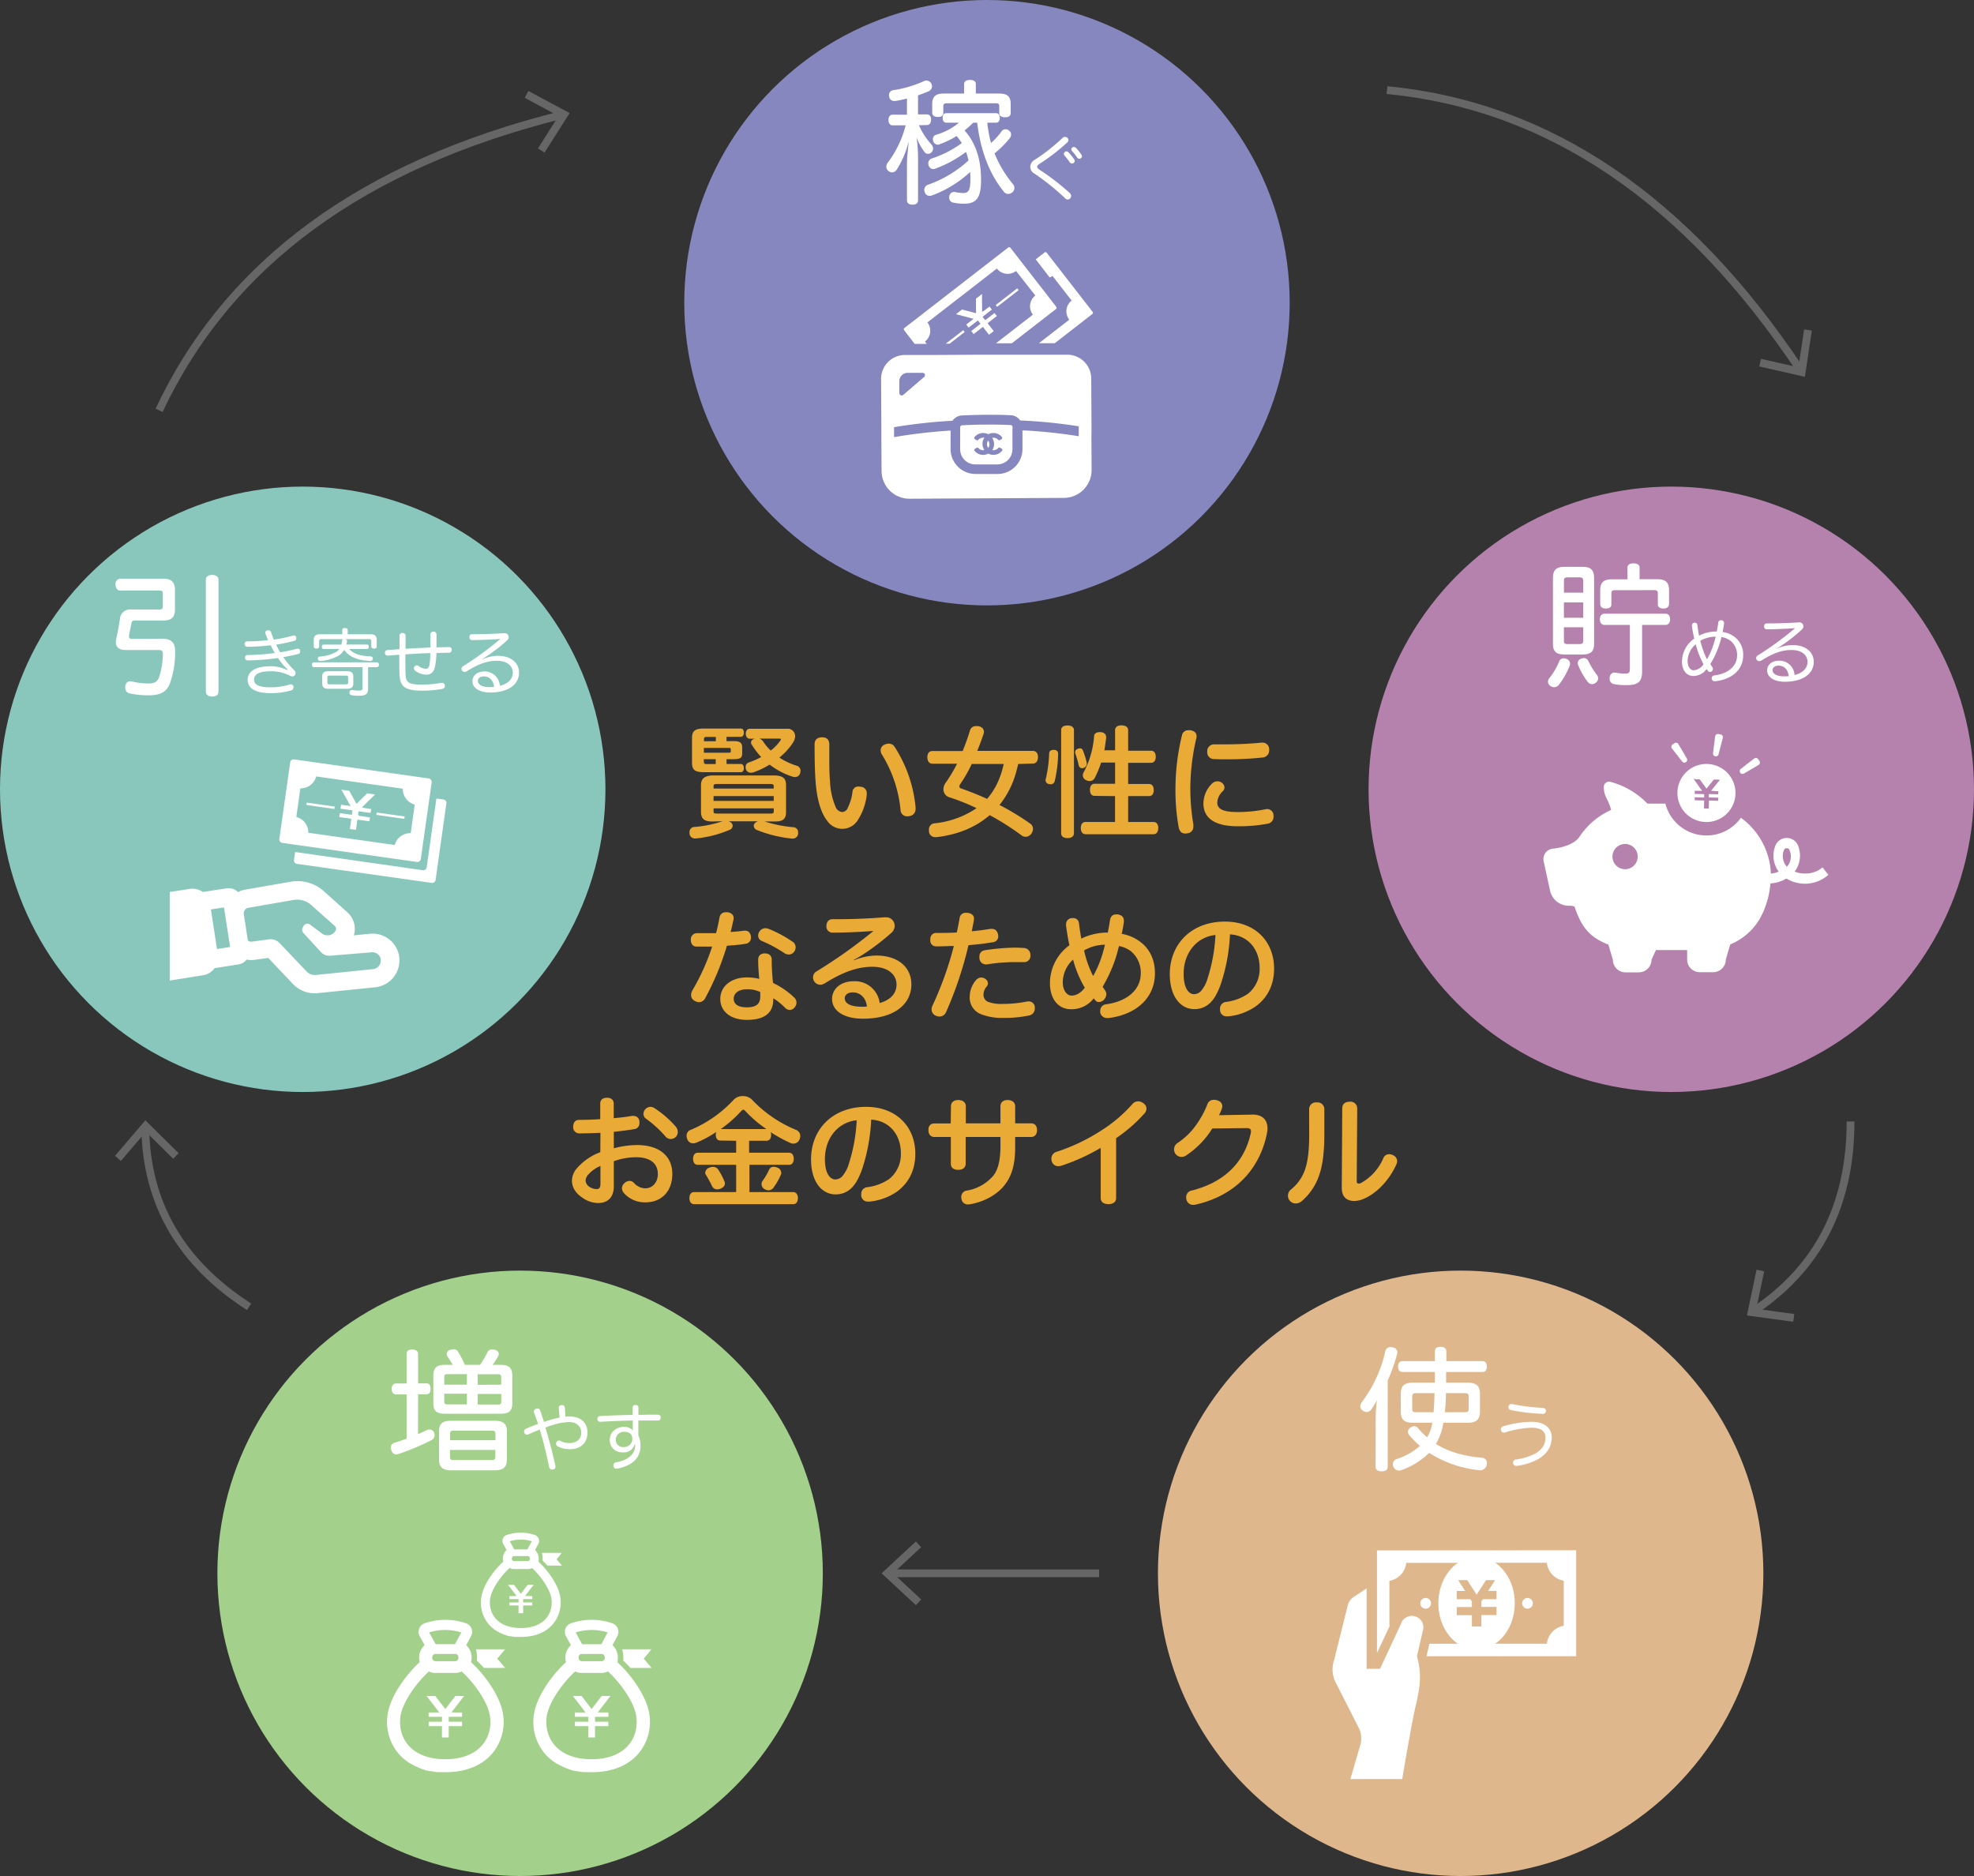 <svg id="レイヤー_1" data-name="レイヤー 1" xmlns="http://www.w3.org/2000/svg" viewBox="0 0 652.09 619.75"><rect x="0" y="0" width="652.09" height="619.75" fill="#333333" stroke="none"/><defs><style>.cls-1{fill:#b582ae;}.cls-2{fill:#fff;}.cls-3{fill:#89c7bc;}.cls-4{fill:#eaaa36;}.cls-5{fill:#dfb78d;}.cls-6{fill:#a3d08b;}.cls-7{fill:#8687be;}.cls-10,.cls-8{fill:none;stroke:#666;stroke-miterlimit:10;}.cls-8{stroke-width:2.57px;}.cls-9{fill:#666;}.cls-10{stroke-width:2.57px;}</style></defs><title>money_cicle_chart</title><circle class="cls-1" cx="552.09" cy="260.75" r="100"/><path class="cls-2" d="M518.66,219.2a2.42,2.42,0,0,1-.13.75,26.16,26.16,0,0,1-3.61,6.33,2,2,0,0,1-1.54.75,2.1,2.1,0,0,1-1.28-.48,1.7,1.7,0,0,1-.74-1.37,1.92,1.92,0,0,1,.44-1.14,22.72,22.72,0,0,0,3.3-5.63,1.5,1.5,0,0,1,1.45-.93,2,2,0,0,1,.84.18A1.65,1.65,0,0,1,518.66,219.2ZM513,191c0-2.82,1.18-3.74,3.82-3.74h5.9c2.68,0,3.87.92,3.87,3.74v21.69c0,2.64-1.19,3.52-3.87,3.52h-5.9c-2.64,0-3.82-.88-3.82-3.52Zm10,.79c0-.84-.49-1.06-1.23-1.06h-4c-.75,0-1.14.22-1.14,1.06v4H523Zm-6.38,12.28H523V199h-6.38Zm0,3.16v4.54c0,.83.39,1,1.14,1h4c.74,0,1.23-.18,1.23-1v-4.54Zm6.55,10.17a1.68,1.68,0,0,1,1.54,1,25.09,25.09,0,0,0,2.82,4.57,1.86,1.86,0,0,1,.4,1.1,1.82,1.82,0,0,1-.84,1.5,1.89,1.89,0,0,1-1.19.44,1.87,1.87,0,0,1-1.45-.79,25.09,25.09,0,0,1-3.08-5.37,2,2,0,0,1-.18-.79,1.57,1.57,0,0,1,1.1-1.45A2.13,2.13,0,0,1,523.19,217.44Zm19.28,4.4c0,3.39-1.32,4.53-5,4.53a20.39,20.39,0,0,1-4.35-.35,1.69,1.69,0,0,1-1.37-1.76,1.91,1.91,0,0,1,0-.53c.22-1,.83-1.49,1.54-1.49a.78.78,0,0,1,.3,0,16.21,16.21,0,0,0,3.3.31c1.19,0,1.54-.22,1.54-1.63V206.44H530c-.93,0-1.5-.75-1.5-1.85s.57-1.85,1.5-1.85h20.19c.93,0,1.5.71,1.5,1.85s-.57,1.85-1.5,1.85h-7.74Zm-4.84-34.33c0-.88.79-1.36,2-1.36s2,.48,2,1.36v3.88h6c2.59,0,3.74,1.1,3.74,3.65v4.4c0,1.19-.8,1.63-1.85,1.63s-1.85-.44-1.85-1.28v-3.74c0-.83-.4-1.05-1.19-1.05H533.45c-.75,0-1.15.22-1.15,1.05v3.74c0,.84-.74,1.28-1.85,1.28s-1.84-.44-1.84-1.63V195c0-2.56,1.14-3.61,3.74-3.61h5.28Z"/><path class="cls-2" d="M559.41,223.32c-2.16,0-3.79-1.72-3.79-4.82a9.42,9.42,0,0,1,4.06-7.54c-.31-1.34-.58-2.73-.77-4.15v-.17a.84.84,0,0,1,.74-.91,1.1,1.1,0,0,1,.24,0,.77.77,0,0,1,.82.79c.14,1.15.33,2.33.55,3.48a12.14,12.14,0,0,1,5.86-1.37c.19-1,.36-2,.48-2.88.07-.58.38-.84.86-.84a.82.82,0,0,1,.22,0,.86.86,0,0,1,.84.89.56.56,0,0,1,0,.22c-.12.86-.28,1.8-.48,2.76a8.17,8.17,0,0,1,3.44,1.27,7.23,7.23,0,0,1,3.36,6.41c0,4.73-3.56,7.9-9.15,8.59a.72.72,0,0,1-.24,0,.92.92,0,0,1-1-.8.51.51,0,0,1,0-.21.89.89,0,0,1,.87-.91c4.53-.58,7.51-3,7.51-6.68a5.9,5.9,0,0,0-2.42-4.94,6.66,6.66,0,0,0-2.74-1.06c-.29,1.18-.6,2.31-1,3.32a27.63,27.63,0,0,1-2.69,5.59c.19.33.43.65.65,1a1.14,1.14,0,0,1,.22.67.89.89,0,0,1-.34.7,1.06,1.06,0,0,1-.65.24.81.81,0,0,1-.6-.26c-.19-.24-.33-.46-.5-.7A5.44,5.44,0,0,1,559.41,223.32Zm.75-10.46a7.25,7.25,0,0,0-2.67,5.5c0,1.87.87,3.07,2,3.07a4.21,4.21,0,0,0,3.24-2A29.78,29.78,0,0,1,560.16,212.86Zm5.78.36c.31-.91.58-1.87.82-2.9a10.6,10.6,0,0,0-5.07,1.34,29.64,29.64,0,0,0,2.19,6.17A25.82,25.82,0,0,0,565.94,213.22Z"/><path class="cls-2" d="M586.82,214.35a12.94,12.94,0,0,1,5.33-1.25c4.32,0,7,2.28,7,5.54,0,4-3.67,6.58-9.53,6.58-3.55,0-5.86-1.49-5.86-3.72,0-1.87,1.56-3.24,3.92-3.24a5,5,0,0,1,5.13,4.73c2.45-.58,4.28-2.09,4.28-4.32s-1.88-3.94-5.28-3.94c-3.2,0-6.1,1.06-10,3.51a1.28,1.28,0,0,1-.65.16,1,1,0,0,1-.86-.45.88.88,0,0,1-.17-.53,1,1,0,0,1,.55-.91,104.87,104.87,0,0,0,12.32-9c-2.62.21-6.29.36-9.36.38a.87.87,0,0,1-.89-.94c0-.55.29-1,.84-1,3.24,0,7.34-.12,10.54-.34h.21a1.3,1.3,0,0,1,1.2.6,1.41,1.41,0,0,1,.19.7,1.37,1.37,0,0,1-.45,1,50.61,50.61,0,0,1-6.27,5c-.67.46-1.48,1-2.16,1.39Zm.72,5.54c-1.25,0-2,.65-2,1.54,0,1.1,1.44,2,3.58,2,.58,0,1.17,0,1.75-.05C590.71,221.07,589.2,219.89,587.54,219.89Z"/><path class="cls-2" d="M566.63,249.85a.94.94,0,0,0,1.08-.68l1.4-5.39a.94.94,0,0,0-.73-1.15l-.7-.14a.94.94,0,0,0-1.1.8l-.7,5.53A.94.94,0,0,0,566.63,249.85Z"/><path class="cls-2" d="M555.73,251.63a.93.93,0,0,0,1.54-1l-2.82-4.8a.92.92,0,0,0-1.32-.3l-.6.4a.93.93,0,0,0-.21,1.34Z"/><path class="cls-2" d="M576.1,255.54l4.8-2.82a.94.94,0,0,0,.3-1.33l-.41-.59a.92.92,0,0,0-1.34-.21l-4.4,3.41a1,1,0,0,0-.2,1.26A.94.94,0,0,0,576.1,255.54Z"/><path class="cls-2" d="M602.15,286.69l-.12-.16v0a8.34,8.34,0,0,1-2,1.31s0,0-.05,0a8.77,8.77,0,0,1-1.12.4h0a8.8,8.8,0,0,1-2.88.32h-.1A8.51,8.51,0,0,1,593,288l-.15-.06h0a8.77,8.77,0,0,0,1.29-8.1,4.05,4.05,0,0,0-7.83,0,8.81,8.81,0,0,0,1,7.72c.09.13.16.26.25.39h0a8.79,8.79,0,0,1-2.43.63l-.14,0a24,24,0,0,0-9.71-18.29l-.18-.15h0l0,0A13.87,13.87,0,0,1,563.72,276h-.39a14,14,0,0,1-13.19-10.52H544.2a26.27,26.27,0,0,0-12.13-7.17,1.71,1.71,0,0,0-1.6.28,1.77,1.77,0,0,0-.68,1.47c.12,3.36,1.4,3.66,2.43,7.5a24.57,24.57,0,0,0-10.47,8.89c-1.5,2.31-5.59,3.63-8.75,3.9a3.39,3.39,0,0,0-2.47,1.38,3.48,3.48,0,0,0-.6,2.8l2.11,9.68a6.31,6.31,0,0,0,6.19,5,5.27,5.27,0,0,1,1.89.27c2.1,6.14,4.47,10,11.2,12.57l1.47,5a4.18,4.18,0,0,0,4.16,4.17h4.43a4.2,4.2,0,0,0,4.18-4.17l1.47-3.19h10.3V317a4.18,4.18,0,0,0,4.18,4.17h4.41A4.18,4.18,0,0,0,570.1,317l1.47-5a20.31,20.31,0,0,0,10-8.9.21.21,0,0,1,0-.07c.24-.43.46-.85.68-1.3a.6.6,0,0,1,.06-.11c.2-.44.41-.9.6-1.37a.32.32,0,0,1,0-.09,29.32,29.32,0,0,0,1.94-8.32,11.31,11.31,0,0,0,4.06-1c.41-.18.81-.38,1.19-.59h0a.07.07,0,0,0,.06,0A11.74,11.74,0,0,0,604,289Zm-65.34.46A4.17,4.17,0,1,1,541,283,4.18,4.18,0,0,1,536.81,287.15Zm54.3-2a7,7,0,0,1-.49.76l-.33.34h0v0l-.06.05a5.33,5.33,0,0,1-1-5.26c.25-.71.63-.82,1-.82s.8.11,1,.82A5.36,5.36,0,0,1,591.11,285.13Z"/><path class="cls-2" d="M554.12,261.71a9.59,9.59,0,1,0,9.84-9.33A9.58,9.58,0,0,0,554.12,261.71Zm6.09-4.27,1.26,0,1.47,2,.18.25.49.68.11.16h0l0,0,.13-.15.54-.68.19-.23,1.58-1.94.83,0,1.2.07-.69.82-1.11,1.38-.74.92-.44.51h0l0,0,1.87.14h.56v.37l-.07.66h0l-3.08-.08,0,1.11h0v0l3.13.08v.38l-.07.66h0l-3-.09h0l-.07,2.67-1.59-.05.07-2.62h0v0l-3.13-.08,0-1,3.13.09,0-1.12h0v0l-3.13-.09,0-1,1.53,0,.91,0h0l-.42-.6-.73-1-.69-1-1-1.39Z"/><circle class="cls-3" cx="100" cy="260.75" r="100"/><path class="cls-2" d="M53.67,211c3,0,4.22,1.45,4.18,4.18a30.46,30.46,0,0,1-1.68,10.47c-1.05,2.82-3,4.05-7.08,4.05a28.38,28.38,0,0,1-6.16-.61,1.8,1.8,0,0,1-1.54-1.9,2.28,2.28,0,0,1,0-.52c.18-1.06.79-1.63,1.63-1.63a2.19,2.19,0,0,1,.57.09,23.36,23.36,0,0,0,5.37.66c2.07,0,3-.53,3.61-2.12A25.31,25.31,0,0,0,53.8,216c0-.88-.27-1.27-1.54-1.27H41.39c-2,0-3.13-.93-3.13-2.6a4.66,4.66,0,0,1,.13-1c.49-2.29.93-4.62,1.24-6.78a3.32,3.32,0,0,1,3.65-3h9.33c.79,0,1.19-.22,1.19-1.06v-4.22c0-.79-.4-1-1.19-1h-13c-.84,0-1.46-.88-1.46-2a1.72,1.72,0,0,1,1.46-1.9H54c2.51,0,3.79,1.15,3.79,3.57v6.64c0,2.6-1.28,3.61-3.79,3.61H44.56a1,1,0,0,0-1.15.93c-.26,1.32-.53,2.77-.79,4a1.29,1.29,0,0,0,0,.39c0,.53.35.75,1.05.75ZM68,191.52c0-1,.79-1.59,2.07-1.59s2.11.62,2.11,1.59v37c0,1-.79,1.59-2.11,1.59S68,229.45,68,228.48Z"/><path class="cls-2" d="M95,221.15a19.54,19.54,0,0,1-3.17-3.77,77.49,77.49,0,0,1-9.89.79c-.65,0-1-.36-1-.84v-.07a.77.77,0,0,1,.84-.86,72.83,72.83,0,0,0,9-.68,25.67,25.67,0,0,1-1.37-2.56,62.6,62.6,0,0,1-7.61.5.89.89,0,0,1-1-.89.83.83,0,0,1,.87-.89,62.6,62.6,0,0,0,6.89-.4c-.29-.65-.56-1.37-.84-2.07a.76.76,0,0,1-.1-.41.82.82,0,0,1,.67-.77,3,3,0,0,1,.39,0,.89.89,0,0,1,.88.74c.27.79.58,1.59.87,2.33A47.65,47.65,0,0,0,96.68,210a1.19,1.19,0,0,1,.39-.07.77.77,0,0,1,.79.64,2.33,2.33,0,0,1,0,.34.78.78,0,0,1-.63.79,57.31,57.31,0,0,1-6,1.27,20.34,20.34,0,0,0,1.35,2.52c1.87-.31,3.72-.69,5.35-1.12a1.81,1.81,0,0,1,.38-.05.75.75,0,0,1,.84.62,1.32,1.32,0,0,1,0,.31c0,.44-.26.68-.77.84-1.36.34-3,.68-4.8,1a29,29,0,0,0,3.58,4.29,1.29,1.29,0,0,1,.48,1,1.08,1.08,0,0,1-1,1.08,2.62,2.62,0,0,1-1.15-.38,13.52,13.52,0,0,0-6.1-1.32c-4.17,0-5.47,1.22-5.47,2.78,0,1.71,1.7,2.52,5.55,2.52a21.62,21.62,0,0,0,6.16-.91,1.35,1.35,0,0,1,.44-.07.85.85,0,0,1,.86.7,2.23,2.23,0,0,1,0,.36.93.93,0,0,1-.72.93,23.8,23.8,0,0,1-6.91.91c-4.93,0-7.49-1.6-7.49-4.36,0-2.6,2.28-4.52,7.49-4.52a12.29,12.29,0,0,1,5.49,1.23Z"/><path class="cls-2" d="M103.74,220.4c-.43,0-.67-.28-.67-.81s.24-.79.67-.79h20.74c.43,0,.69.31.69.79s-.26.81-.69.81H121.6v7.11c0,1.73-.8,2.33-2.86,2.33a12.36,12.36,0,0,1-2.66-.2.76.76,0,0,1-.63-.79.66.66,0,0,1,0-.24.74.74,0,0,1,.74-.67.62.62,0,0,1,.19,0,10,10,0,0,0,2,.2c1.16,0,1.37-.17,1.37-.89V220.4Zm11.57-6c1.61,1.71,3.93,2.31,7.2,2.45a.68.68,0,0,1,.65.7v.14a.79.79,0,0,1-.84.67h-.08c-3.91-.19-6.76-1.22-8.57-3.67a5.58,5.58,0,0,1-1.72,1.85,14.35,14.35,0,0,1-6,1.82h-.14a.82.82,0,0,1-.82-.6,1,1,0,0,1,0-.24.59.59,0,0,1,.6-.62,12.46,12.46,0,0,0,5.59-1.61,3.85,3.85,0,0,0,.91-.89h-5.18c-.39,0-.6-.28-.6-.74s.21-.72.6-.72h5.85a5.8,5.8,0,0,0,.2-1.18.65.65,0,0,1,.71-.62h-7.48c-.51,0-.75.14-.75.65v1.75c0,.48-.36.72-.89.72s-.91-.24-.91-.72v-2.09c0-1.37.67-1.92,2-1.92h7.42v-1.39c0-.43.36-.67.89-.67s.91.24.91.67v1.39h7.58c1.4,0,2,.55,2,1.92v2.09c0,.48-.33.72-.88.72s-.92-.24-.92-.72v-1.75c0-.51-.24-.65-.74-.65h-8.14c.51,0,.87.19.87.62a.34.34,0,0,1,0,.17,5.15,5.15,0,0,1-.24,1h6.84c.39,0,.6.26.6.72s-.21.74-.6.74Zm-.6,7.35c1.39,0,2,.5,2,1.73v2.3c0,1.22-.62,1.75-2,1.75h-6.27c-1.41,0-2-.53-2-1.75v-2.3c0-1.23.63-1.73,2-1.73Zm-.44,4.32c.48,0,.73-.15.73-.58v-1.75c0-.43-.25-.55-.73-.55h-5.4c-.48,0-.72.12-.72.55v1.75c0,.43.24.58.72.58Z"/><path class="cls-2" d="M143.72,220.07c-.33,1.8-1.22,2.81-2.92,2.81a6.1,6.1,0,0,1-3.72-1.37,1,1,0,0,1-.34-.75,1,1,0,0,1,.19-.57,1,1,0,0,1,.77-.39,1,1,0,0,1,.62.24,4,4,0,0,0,2.28.89c.72,0,1.08-.36,1.28-1.34a26.85,26.85,0,0,0,.26-3.84c-1.27.05-2.47.07-3.6.14-1.54.1-3.07.17-4.63.29v2.64c0,4.32.12,5.33.48,5.93.6,1.1,1.94,1.41,5,1.41a34,34,0,0,0,6.31-.57,1.38,1.38,0,0,1,.34,0,.86.86,0,0,1,.91.8.75.75,0,0,1,0,.21,1,1,0,0,1-.88,1,37,37,0,0,1-6.63.56c-3.79,0-5.81-.63-6.67-2.14-.65-1-.87-2.18-.87-6.31v-.65c0-.89,0-1.8,0-2.76-1.23.07-2.52.19-3.79.29H128a.85.85,0,0,1-.84-.87v-.07a.83.83,0,0,1,.82-.89c1.29-.09,2.61-.19,4-.31,0-1.49,0-3.14,0-4.46a.88.88,0,0,1,1-.89c.62,0,1,.34,1,.89,0,1.41,0,2.88,0,4.34,1.47-.09,3-.19,4.54-.26,1,0,2.3-.12,3.67-.17,0-.5,0-1,0-1.51,0-1,0-1.95,0-2.86a.86.86,0,0,1,1-.86.9.9,0,0,1,1,.84v2.11c0,.72,0,1.44,0,2.23,1.3,0,2.74-.07,4.08-.09.68,0,.94.33.94.88s-.26,1-.91,1c-1.35,0-2.74.05-4.13.08A24.77,24.77,0,0,1,143.72,220.07Z"/><path class="cls-2" d="M159.13,217.91a12.91,12.91,0,0,1,5.33-1.25c4.32,0,7,2.28,7,5.54,0,4-3.67,6.58-9.53,6.58-3.55,0-5.86-1.49-5.86-3.72,0-1.87,1.56-3.24,3.92-3.24a5,5,0,0,1,5.13,4.73c2.45-.58,4.28-2.09,4.28-4.32s-1.88-3.94-5.28-3.94c-3.2,0-6.1,1.06-10,3.51a1.28,1.28,0,0,1-.65.16,1,1,0,0,1-.86-.45.88.88,0,0,1-.17-.53,1,1,0,0,1,.55-.91,105.71,105.71,0,0,0,12.32-9c-2.62.21-6.29.36-9.36.38a.87.87,0,0,1-.89-.93c0-.56.29-1,.84-1,3.24,0,7.34-.12,10.54-.34h.21a1.29,1.29,0,0,1,1.2.61,1.35,1.35,0,0,1,.19.69,1.4,1.4,0,0,1-.45,1,51.43,51.43,0,0,1-6.27,4.94c-.67.46-1.49,1-2.16,1.39Zm.72,5.54c-1.25,0-2,.65-2,1.54,0,1.1,1.44,2,3.58,2,.58,0,1.18,0,1.75-.05C163,224.63,161.51,223.45,159.85,223.45Z"/><path class="cls-2" d="M131.74,315.32a8.88,8.88,0,0,0-7.14-6.76h0a8.69,8.69,0,0,0-1.45-.12H123c-.15,0-.31,0-.46,0h-.07l-4,.41-1.59.15a7.09,7.09,0,0,0,.24-3.27,7.35,7.35,0,0,0-2.34-4.32l-7.81-7a13,13,0,0,0-11-3.12L81,293.9a7.76,7.76,0,0,0-2.39.81,4,4,0,0,0-2.19-1.19h0a3.77,3.77,0,0,0-.83-.08h0a3.88,3.88,0,0,0-.59,0L67,294.67a5.8,5.8,0,0,0-2.55-1h0a6.09,6.09,0,0,0-1.86,0l-6.52,1v29.26h0v0L67,322.19a5.88,5.88,0,0,0,3.9-2.36l7.92-1.24A4.07,4.07,0,0,0,81.46,317a7.74,7.74,0,0,0,2.59.09l4.57-.63,8.19,8.64a9.88,9.88,0,0,0,8,3h0l19-1.93a9,9,0,0,0,6.24-3.37,9.11,9.11,0,0,0,1.8-6.89C131.83,315.75,131.79,315.53,131.74,315.32Zm-8.46,4.83-19,1.94a3.77,3.77,0,0,1-3-1.16l-8.89-9.35a4.13,4.13,0,0,0-3.57-1.26l-5.56.75a1.85,1.85,0,0,1-1.38-.36l-1.38-8.93A1.9,1.9,0,0,1,82,299.9l15-2.6a6.92,6.92,0,0,1,5.82,1.68l7.8,6.95a1.19,1.19,0,0,1,.38.71,1.17,1.17,0,0,1-.1.68,2.93,2.93,0,0,1-3.12,1.63l-.17,0a2.9,2.9,0,0,1-.55-.17l-.08,0a4,4,0,0,1-.52-.31l-4-3a1.49,1.49,0,0,0-2.28.6l-.23.52a1.32,1.32,0,0,0-.1.83,1.45,1.45,0,0,0,.36.77l5.81,6.34a3.73,3.73,0,0,0,3,1.2l13.81-1.14a2.82,2.82,0,0,1,2.93,2.17,1.3,1.3,0,0,0,0,.21A2.84,2.84,0,0,1,123.28,320.15ZM76,312.85l-4.32.66-2-13.07,4.31-.67.41,2.59L76,312.77Z"/><path class="cls-2" d="M146.4,264.11l-2.24-.31h0l-3.2,22.68a1.14,1.14,0,0,1-1.28,1l-42.09-6-.1,0h0l-.37,2.63a1.13,1.13,0,0,0,1,1.27l44.48,6.29a1.15,1.15,0,0,0,1.29-.95l3.56-25.3A1.11,1.11,0,0,0,146.4,264.11Z"/><polygon class="cls-2" points="119.03 264.32 118.75 264.59 118.61 264.74 117.98 265.36 117.8 265.53 117.78 265.55 117.21 264.54 117.11 264.36 116.92 264.02 115.35 261.24 113.74 261.01 113.11 260.92 112.78 260.85 112.79 260.87 112.77 260.87 112.75 260.87 114.57 264.08 114.61 264.16 114.62 264.16 115.77 266.19 115.79 266.26 115.8 266.27 115.8 266.29 112.71 265.85 112.69 265.85 112.69 265.85 112.67 265.85 112.49 267.13 112.49 267.13 112.49 267.13 112.48 267.16 116.45 267.72 116.24 269.17 112.33 268.63 112.3 268.62 112.3 268.62 112.27 268.62 112.09 269.89 112.09 269.9 112.09 269.9 112.08 269.93 116.05 270.49 115.58 273.86 117.59 274.14 117.59 274.11 117.78 272.8 118.06 270.77 119.31 270.94 121.9 271.31 122.03 271.33 122.22 270.05 122.22 270.03 121.09 269.87 118.49 269.49 118.29 269.14 118.46 268 120.16 268.25 122.43 268.56 122.62 267.28 122.62 267.26 120.65 266.98 120.39 266.94 119.55 266.72 121.2 265.11 121.28 265.03 122.9 263.44 123.69 262.67 123.9 262.48 123.89 262.48 123.9 262.46 123.9 262.45 121.3 262.08 119.03 264.32"/><path class="cls-2" d="M93.27,278.45l1.11.16,3.39.48,8.59,1.22,29.55,4.18,1.84.26a1.14,1.14,0,0,0,1.27-1l.21-1.56,1.42-10,1.25-8.78.53-3.72.17-1.26a1.13,1.13,0,0,0-1-1.27l-44.47-6.29a1.11,1.11,0,0,0-1.27,1l-3.59,25.31A1.12,1.12,0,0,0,93.27,278.45Zm43.52-11.15-1.11,7.93a5.25,5.25,0,0,0-2.64.62,5.48,5.48,0,0,0-1,.67,5.28,5.28,0,0,0-1.64,2.63l-7.67-1.08-2-.29-17.88-2.53-1-.14A5.32,5.32,0,0,0,99,270.3a2.74,2.74,0,0,0-.4-.15l-.5-.19-.21-.09,1.33-9.43a4.67,4.67,0,0,0,1.19-.12,5.27,5.27,0,0,0,3.33-2.25,4.86,4.86,0,0,0,.71-1.57l28.61,4.05a5.31,5.31,0,0,0,3.92,5.24Z"/><polygon class="cls-2" points="101.5 265.17 101.36 265.15 101.36 265.15 101.33 265.15 101.23 265.93 106.64 266.7 110.47 267.25 110.58 266.48 110.58 266.46 107.59 266.03 101.5 265.17"/><polygon class="cls-2" points="124.33 269.17 124.33 269.17 124.33 269.17 124.33 269.2 125.64 269.39 128.24 269.76 133.56 270.52 133.68 269.75 133.68 269.73 124.44 268.42 124.33 269.17"/><path class="cls-4" d="M235.2,271.38c-2.6,0-3.63-.95-3.63-3.16v-8.85c0-2.21,1.26-3.2,4.19-3.2h19.75c3.2,0,4.15,1,4.15,3.2v8.93c0,2.21-1,3.08-3.6,3.08h-3.63l.16,0a42.91,42.91,0,0,0,9.44,1.89,1.65,1.65,0,0,1,1.62,1.74v.28a1.73,1.73,0,0,1-1.82,1.74h-.2a42.07,42.07,0,0,1-11.53-2.81,1.58,1.58,0,0,1-1.11-1.38,1.31,1.31,0,0,1,.48-1,2.66,2.66,0,0,1,.9-.51h-9.63a3.2,3.2,0,0,1,.83.47,1.48,1.48,0,0,1,.47,1,1.57,1.57,0,0,1-1,1.34,37.9,37.9,0,0,1-11.22,2.85h-.19a1.77,1.77,0,0,1-1.86-1.66,1.11,1.11,0,0,1,0-.36,1.66,1.66,0,0,1,1.58-1.78,38.27,38.27,0,0,0,9.32-1.89Zm4.82-19h4.71c.63,0,1,.59,1,1.38s-.39,1.34-1,1.34H232.6c-3,0-4-.71-4-3.12V243.8c0-2.41,1.06-3.12,4-3.12h12.13c.63,0,1,.52,1,1.35s-.39,1.38-1,1.38H240v1.42h2.37c2.14,0,2.81.63,2.81,2.13v1.9c0,1.5-.67,1.94-2.81,1.94H240Zm-3.55-7.51v-1.42h-3c-.67,0-.91.12-.91.75v.67Zm-3.95,3.79h8.22c.51,0,.67-.08.67-.51v-.55c0-.44-.16-.52-.67-.52h-8.22Zm0,3c0,.63.24.75.91.75h3V250.8h-3.95Zm23.07,8.85v-.75c0-.6-.28-.76-1-.76H236.67c-.68,0-.95.16-.95.76v.75Zm-19.87,4.06h19.87V263H235.72Zm0,3.48c0,.59.27.71.95.71H254.6c.71,0,1-.12,1-.71v-1H235.72Zm24.21-27.3a2.43,2.43,0,0,1,2.73,2.45,3.93,3.93,0,0,1-.59,1.94,20.57,20.57,0,0,1-4.62,5.13,22.77,22.77,0,0,0,5.72,2.69,1.67,1.67,0,0,1,1.27,1.66,2.92,2.92,0,0,1-.12.79,1.76,1.76,0,0,1-1.7,1.3,2.45,2.45,0,0,1-.75-.12,24.3,24.3,0,0,1-7.62-4,28.31,28.31,0,0,1-5.38,2.56,2.86,2.86,0,0,1-.79.12,1.67,1.67,0,0,1-1.62-1,2.18,2.18,0,0,1-.15-.83,1.51,1.51,0,0,1,1-1.54,26.74,26.74,0,0,0,4.15-1.81,25.74,25.74,0,0,1-3.08-4,1.2,1.2,0,0,1,.63-1.94,2.76,2.76,0,0,1,.32-.12h-1.7c-.75,0-1.27-.71-1.27-1.66s.52-1.62,1.27-1.62ZM250.81,244a2.55,2.55,0,0,1,1.18.79,16.63,16.63,0,0,0,2.61,3.16,15.27,15.27,0,0,0,3.2-3.32,1,1,0,0,0,.16-.39c0-.16-.16-.24-.51-.24Z"/><path class="cls-4" d="M276,266.48a2.65,2.65,0,0,0,2.13,1.78,2,2,0,0,0,1.89-1.35,16.09,16.09,0,0,0,1.59-5.29,1.87,1.87,0,0,1,2-1.78,5.49,5.49,0,0,1,.71.08,2.05,2.05,0,0,1,2,2.14,2.79,2.79,0,0,1,0,.55,19.44,19.44,0,0,1-3.12,8.57,6,6,0,0,1-9.92,0c-1.9-2.37-3.32-6.48-3.83-12.6-.28-3.4-.36-8.06-.36-12.72,0-1.46.87-2.29,2.49-2.29s2.37.87,2.37,2.33v3c0,3.48,0,6.87.24,9.28A23.86,23.86,0,0,0,276,266.48Zm17.61-20.82a2.29,2.29,0,0,1,2,1.19,44.4,44.4,0,0,1,6.83,19.71,1.87,1.87,0,0,1,0,.47,2.31,2.31,0,0,1-2,2.57,4.48,4.48,0,0,1-.67.08,2.17,2.17,0,0,1-2.29-2.13,42.33,42.33,0,0,0-6.13-18.25,2.52,2.52,0,0,1-.43-1.39,2,2,0,0,1,1.34-1.93A3.3,3.3,0,0,1,293.59,245.66Z"/><path class="cls-4" d="M336.34,252.38a40.66,40.66,0,0,1-1.66,5.72,29.87,29.87,0,0,1-4.5,7.83,86.43,86.43,0,0,1,10.15,6.16,2.09,2.09,0,0,1,.91,1.74,2.76,2.76,0,0,1-.52,1.54,2.39,2.39,0,0,1-1.93,1.07,2.12,2.12,0,0,1-1.34-.48,89.76,89.76,0,0,0-10.51-6.68c-4.58,4-10.51,6.44-17.5,7.27a1.64,1.64,0,0,1-.44,0,2,2,0,0,1-2.13-2,1.79,1.79,0,0,1,0-.44,2,2,0,0,1,1.86-2.13,29.82,29.82,0,0,0,13.86-5,70.14,70.14,0,0,0-8.85-3.55,2.77,2.77,0,0,1-2.09-2.69,4,4,0,0,1,.75-2.17,47.14,47.14,0,0,0,3.75-6.28H308c-1.11,0-1.66-.95-1.66-2.14s.55-2.05,1.66-2.05h10c.91-2.21,1.7-4.43,2.37-6.6a2,2,0,0,1,2.09-1.62,4.11,4.11,0,0,1,.68,0c1.18.2,1.89.91,1.89,1.86a2.21,2.21,0,0,1-.12.71c-.63,1.86-1.3,3.71-2.09,5.61h18.37c1.15,0,1.7.91,1.7,2.05s-.55,2.14-1.7,2.14Zm-15.33,0a47.83,47.83,0,0,1-3.79,6.63,1.75,1.75,0,0,0-.32.79c0,.32.24.56.68.71,2.76.95,5.64,2.1,8.49,3.4a22.37,22.37,0,0,0,3.36-5.13,28.65,28.65,0,0,0,2.13-6.4Z"/><path class="cls-4" d="M349.54,249.06v.08a43.29,43.29,0,0,1-1.11,8.85,1.35,1.35,0,0,1-1.42,1.1,2,2,0,0,1-.48-.08,1.26,1.26,0,0,1-1.14-1.26,1,1,0,0,1,.08-.47,41.63,41.63,0,0,0,1.1-8.3c0-.95.68-1.26,1.54-1.26S349.54,248.15,349.54,249.06Zm1-7.86c0-1,.83-1.54,2.1-1.54s2.13.55,2.13,1.54v34.09c0,1-.83,1.58-2.13,1.58s-2.1-.55-2.1-1.58Zm6.17,6a1,1,0,0,1,1,.67A25.84,25.84,0,0,1,359,252a.88.88,0,0,1,0,.32,1.44,1.44,0,0,1-.95,1.34,1.4,1.4,0,0,1-.55.12,1.17,1.17,0,0,1-1.15-.91,29.82,29.82,0,0,0-1.07-3.79,1.83,1.83,0,0,1-.12-.55,1.14,1.14,0,0,1,.8-1.11A1.26,1.26,0,0,1,356.69,247.24Zm4.9,15.72c-1,0-1.55-.75-1.55-2s.56-2,1.55-2h6.75v-7h-4.62a34,34,0,0,1-2.06,5,1.85,1.85,0,0,1-1.73,1.1,2.27,2.27,0,0,1-1.11-.27,1.81,1.81,0,0,1-1.15-1.62,2.2,2.2,0,0,1,.32-1.07,29.63,29.63,0,0,0,3.4-11.73c0-.95.71-1.46,1.85-1.46h.4c1.18.12,1.74.75,1.74,1.66v.27c-.16,1.39-.36,2.73-.59,4.07h3.55v-6.67c0-1,.79-1.58,2.09-1.58s2.22.55,2.22,1.58V248h7.54c1,0,1.58.75,1.58,2s-.59,2-1.58,2h-7.54v7h6.91c1,0,1.54.75,1.54,2s-.55,2-1.54,2h-6.91v8.54H381c1.07,0,1.62.79,1.62,2s-.55,2.06-1.62,2.06H358.66c-1.06,0-1.62-.79-1.62-2.06s.56-2,1.62-2h9.68V263Z"/><path class="cls-4" d="M395.28,243.21a4.48,4.48,0,0,1-.07.59,74.59,74.59,0,0,0-2,16.64,72.08,72.08,0,0,0,1,11.89,4.17,4.17,0,0,1,0,.71,2.14,2.14,0,0,1-2,2.25,4.34,4.34,0,0,1-.67.08c-1.11,0-1.9-.67-2.17-2.06a67.82,67.82,0,0,1-1.07-12.68,75,75,0,0,1,2.17-17.81,2.07,2.07,0,0,1,2.22-1.58,3,3,0,0,1,.59,0C394.53,241.47,395.28,242.11,395.28,243.21Zm9.21,16.91a1.82,1.82,0,0,1-.59,1.3,5.36,5.36,0,0,0-1.78,3.68c0,2.13,1.78,3.16,6.75,3.16a45.22,45.22,0,0,0,9.13-.91,3,3,0,0,1,.55-.08,2.14,2.14,0,0,1,2.14,1.9,3.57,3.57,0,0,1,0,.55,2.26,2.26,0,0,1-1.81,2.37,51.06,51.06,0,0,1-10,.87c-7.19,0-11.34-2.41-11.34-7.55a9.29,9.29,0,0,1,2.77-6.48,2.68,2.68,0,0,1,1.9-.83,2.36,2.36,0,0,1,1.34.44A2,2,0,0,1,404.49,260.12Zm12.56-14.78a2.15,2.15,0,0,1,2.21,2.18v.23a2.35,2.35,0,0,1-2.09,2.49,110.7,110.7,0,0,1-12,.6c-1.42,0-2.77,0-4-.08a2.21,2.21,0,0,1-2.37-2.45,2.25,2.25,0,0,1,2.29-2.41h.16c1,0,2.17,0,3.36,0,4,0,8.65-.2,12-.56A1.53,1.53,0,0,1,417.05,245.34Z"/><path class="cls-4" d="M233,329.66a2.35,2.35,0,0,1-2.09,1.42,2.83,2.83,0,0,1-1.54-.52,2,2,0,0,1-1.07-1.85,3.24,3.24,0,0,1,.48-1.62,73,73,0,0,0,6.47-14.38c-1.1,0-2.33,0-3.55,0h-1.58c-1.23,0-1.9-.87-1.9-2.21a2,2,0,0,1,2-2.22h2.61c1.26,0,2.52,0,3.71,0,.47-1.74.83-3.47,1.14-5.17a2,2,0,0,1,2.14-1.74,2.93,2.93,0,0,1,.59,0c1.22.24,1.94.83,1.94,1.94a4,4,0,0,1-.08.63c-.24,1.14-.56,2.53-.91,3.95,1.58-.12,3-.24,4.38-.44a1.36,1.36,0,0,1,.4,0c1.1,0,1.74.71,1.93,1.9v.32a2,2,0,0,1-1.85,2.13c-1.86.32-4,.47-6.09.63A89.44,89.44,0,0,1,233,329.66Zm22.44.51c0,4.15-2.49,6.75-8.73,6.75-5.33,0-8.77-2.76-8.77-6.91s3.56-7.11,8.77-7.11a17.3,17.3,0,0,1,4.11.47,62.58,62.58,0,0,1-.36-6.36c0-1.46,1-2.05,2.22-2.05s2.25.63,2.25,2.05a71.41,71.41,0,0,0,.43,7.71,26.57,26.57,0,0,1,7,4.82,2.29,2.29,0,0,1,.75,1.66,2.46,2.46,0,0,1-.6,1.58,2.16,2.16,0,0,1-1.62.87,2.26,2.26,0,0,1-1.5-.68,23,23,0,0,0-3.91-3.2Zm-8.61-3.36c-2.73,0-4.46,1.23-4.46,3.12s1.62,2.85,4.3,2.85c3,0,4.47-1,4.47-3.56,0-.47,0-.91,0-1.5A10,10,0,0,0,246.78,326.81Zm15-15.72a2.21,2.21,0,0,1,1,1.85,2.59,2.59,0,0,1-.44,1.39,2.18,2.18,0,0,1-1.81,1,2.76,2.76,0,0,1-1.42-.43,44.3,44.3,0,0,0-7.63-4.11,1.85,1.85,0,0,1-1.07-1.74,2.28,2.28,0,0,1,.4-1.3,2.34,2.34,0,0,1,1.93-1.11,3.32,3.32,0,0,1,1.07.2A39.25,39.25,0,0,1,261.79,311.09Z"/><path class="cls-4" d="M282.06,317.25a20,20,0,0,1,7.43-1.58c7.3,0,11.57,4,11.57,9.48,0,6.88-6,11.38-16,11.38-6.2,0-10.19-2.53-10.19-6.52,0-3.44,3-5.85,7.11-5.85a8.23,8.23,0,0,1,8.61,7.19c3.32-.9,5.57-3,5.57-6.08,0-3.28-2.76-5.89-8-5.89-5,0-9.87,1.82-15.8,5.53a2.89,2.89,0,0,1-1.38.4,2.45,2.45,0,0,1-2-1.07,2.36,2.36,0,0,1-.39-1.34,2.25,2.25,0,0,1,1.14-2,164.84,164.84,0,0,0,18.81-13.36c-3.83.32-9.21.56-13.39.56A2,2,0,0,1,273,306c0-1.38.67-2.33,2-2.33h1.18c5.18,0,11.26-.24,15.84-.63a2.28,2.28,0,0,1,.52,0,2.78,2.78,0,0,1,3,2.8,3.13,3.13,0,0,1-1,2.26,79.76,79.76,0,0,1-9.12,7,34.62,34.62,0,0,1-3.4,2Zm-.32,10.59c-1.7,0-2.68.83-2.68,1.93,0,1.7,1.81,2.81,5.69,2.81.63,0,1.14,0,1.62-.08C286.05,329.46,284,327.84,281.74,327.84Z"/><path class="cls-4" d="M312.52,334.36a2.36,2.36,0,0,1-2.13,1.46,3.33,3.33,0,0,1-1.35-.32,2.23,2.23,0,0,1-1.3-2.05,3.08,3.08,0,0,1,.35-1.35,111.83,111.83,0,0,0,7-19.59c-1.54,0-3.36.12-4.86.12h-1a1.87,1.87,0,0,1-1.9-2.17v-.12a1.92,1.92,0,0,1,2.06-2.14c1.93,0,4.46,0,6.67-.15.36-1.58.68-3.2.95-4.82a1.93,1.93,0,0,1,2.17-1.66,2.46,2.46,0,0,1,.52,0c1.3.16,2.05.91,2.05,1.85a1.11,1.11,0,0,1,0,.36c-.23,1.26-.47,2.57-.75,3.87,2.18-.2,4.27-.47,6.13-.79a2.5,2.5,0,0,1,.55,0c1,0,1.7.55,2,1.78a3,3,0,0,1,.08.59,1.91,1.91,0,0,1-1.54,2c-2.53.43-5.37.79-8.29,1A124.6,124.6,0,0,1,312.52,334.36Zm13.83-9.52a1.67,1.67,0,0,1-.36,1,4.21,4.21,0,0,0-1.11,2.77,2.49,2.49,0,0,0,1.66,2.41,12.42,12.42,0,0,0,4.66.63,40.26,40.26,0,0,0,7.83-.75,4.2,4.2,0,0,1,.67-.08,2,2,0,0,1,2.13,1.78,2.74,2.74,0,0,1,0,.55,2.29,2.29,0,0,1-1.94,2.33,39.87,39.87,0,0,1-8.49.79,19,19,0,0,1-7.11-1.14,5.87,5.87,0,0,1-3.95-6,8.6,8.6,0,0,1,2.13-5.41,2.31,2.31,0,0,1,1.66-.79,2.37,2.37,0,0,1,1.15.32A1.84,1.84,0,0,1,326.35,324.84Zm11.93-11.66a2.21,2.21,0,0,1,2.09,2.41,2,2,0,0,1-2.05,2.25h-.16c-1,0-2.25,0-3.36,0a57.07,57.07,0,0,0-8.73.75,1.5,1.5,0,0,1-.4,0,2.12,2.12,0,0,1-2.13-2.13,1.33,1.33,0,0,1,0-.39,2,2,0,0,1,1.7-2.14,71.25,71.25,0,0,1,9.76-.87C336,313.06,337.13,313.1,338.28,313.18Z"/><path class="cls-4" d="M353.84,333.41c-3.95,0-7-3-7-8.65a15.51,15.51,0,0,1,6.44-12.49c-.47-2.09-.83-4.26-1.11-6.44a1.26,1.26,0,0,1,0-.39,2,2,0,0,1,1.78-2.13,2,2,0,0,1,.48,0,1.83,1.83,0,0,1,2,1.77c.2,1.58.48,3.32.75,5a19.87,19.87,0,0,1,8.77-2c.28-1.39.52-2.73.71-4s.83-2,2-2a2.93,2.93,0,0,1,.59,0c1.3.2,2,.91,2,2a2.24,2.24,0,0,1,0,.51,39.5,39.5,0,0,1-.71,3.91,14.1,14.1,0,0,1,5.53,2.21c3.39,2.25,5.45,5.89,5.45,10.83,0,8-6,13.55-15.21,14.77a2.28,2.28,0,0,1-.52,0,2.23,2.23,0,0,1-2.33-1.82,2.5,2.5,0,0,1,0-.55,2.1,2.1,0,0,1,2-2.17c7-1,11.38-4.86,11.38-10.23a9.12,9.12,0,0,0-3.28-7.31,9.3,9.3,0,0,0-3.91-1.7c-.44,1.7-.87,3.36-1.42,4.9a47.79,47.79,0,0,1-4,8.57c.28.4.56.79.83,1.19a2.12,2.12,0,0,1,.4,1.22,2.79,2.79,0,0,1-.79,1.86,2.3,2.3,0,0,1-1.7.75,1.41,1.41,0,0,1-1-.4,6.94,6.94,0,0,1-.67-.83A9.18,9.18,0,0,1,353.84,333.41Zm.63-16.4a10.29,10.29,0,0,0-3.39,7.47c0,2.65,1.3,4.42,2.92,4.42,1.27,0,2.85-.63,4.35-2.6A37,37,0,0,1,354.47,317Zm9.41-.87c.43-1.3.79-2.64,1.14-4.06a14.42,14.42,0,0,0-6.91,1.89,34.71,34.71,0,0,0,3,8.46A33.82,33.82,0,0,0,363.88,316.14Z"/><path class="cls-4" d="M403.22,325.27c-1.3,3.56-2.56,5.37-4.06,6.56a7.35,7.35,0,0,1-4.67,1.54c-4.26,0-8.06-3.87-8.06-11.58,0-9.87,7.08-17.34,18.22-17.34,9.83,0,16.23,6.44,16.23,15.53,0,5.69-2.41,10-6.48,12.76a19.41,19.41,0,0,1-8.49,3,2.55,2.55,0,0,1-.55,0,2.11,2.11,0,0,1-2.33-1.9,2.74,2.74,0,0,1,0-.55,2.17,2.17,0,0,1,1.93-2.29,16.55,16.55,0,0,0,7.27-2.69,10.44,10.44,0,0,0,3.87-8.57c0-6.16-3.87-10.75-9.79-11.06A60.21,60.21,0,0,1,403.22,325.27ZM391,321.71c0,4.71,1.66,6.72,3.43,6.72a3.16,3.16,0,0,0,2.22-.95,11,11,0,0,0,2.29-4.34,55.34,55.34,0,0,0,2.57-14.26C395.4,309.51,391,314.72,391,321.71Z"/><path class="cls-4" d="M198.35,374.22c-2.26.12-4.9.2-7,.2a2,2,0,0,1-2-2.17c0-1.34.63-2.29,1.93-2.29,2,0,4.63-.08,7-.24v-5.14c0-1.26.86-1.93,2.21-1.93s2.25.67,2.25,1.93v4.82c2.13-.19,4.23-.43,6-.75a2,2,0,0,1,.48,0,1.89,1.89,0,0,1,2,1.82,2.79,2.79,0,0,1,0,.55,1.9,1.9,0,0,1-1.77,2c-2,.35-4.31.63-6.68.87v5.45a30.67,30.67,0,0,1,7.66-1.07c7.35,0,11.66,3.64,11.66,9.52s-3.68,9.41-8.85,9.41a9.21,9.21,0,0,1-7.15-3.08,2.44,2.44,0,0,1-.63-1.58,2.3,2.3,0,0,1,.83-1.7,2.52,2.52,0,0,1,1.65-.72,2.09,2.09,0,0,1,1.55.72,5,5,0,0,0,3.67,1.73c2.21,0,4.15-1.77,4.15-4.74,0-3.35-2.37-5.53-7.15-5.53a22,22,0,0,0-7.39,1.31v8.25c0,3.64-1.94,5.57-5.25,5.57a9.17,9.17,0,0,1-5.14-1.77c-2-1.35-3.44-3.16-3.44-5.65a6.43,6.43,0,0,1,1.31-3.68,18.92,18.92,0,0,1,8.06-5.69Zm0,10.95a11,11,0,0,0-4.27,3.16,2.81,2.81,0,0,0-.63,1.74,2.65,2.65,0,0,0,1.34,2.05,4.34,4.34,0,0,0,2.21.71c1,0,1.35-.47,1.35-1.89Zm25-12.8a2.59,2.59,0,0,1,.55,1.58,2.32,2.32,0,0,1-.67,1.66,2.49,2.49,0,0,1-1.7.67,2.18,2.18,0,0,1-1.62-.75,37.34,37.34,0,0,0-6.55-6,1.86,1.86,0,0,1-.79-1.58,2.35,2.35,0,0,1,2.33-2.29,2.43,2.43,0,0,1,1.34.44A33.55,33.55,0,0,1,223.39,372.37Z"/><path class="cls-4" d="M238,376.79c-1,0-1.54-.71-1.54-1.85a2.54,2.54,0,0,1,.16-1A37.54,37.54,0,0,1,230,377.5a2.91,2.91,0,0,1-1,.2,2,2,0,0,1-2-1.5,3.11,3.11,0,0,1-.2-1,2,2,0,0,1,1.34-1.93,40.88,40.88,0,0,0,14.26-10,4.05,4.05,0,0,1,3-1.18,4.2,4.2,0,0,1,3,1.18,42.1,42.1,0,0,0,14.58,10,2.14,2.14,0,0,1,1.38,2,2.78,2.78,0,0,1-.24,1.11,2.15,2.15,0,0,1-2,1.42,2.55,2.55,0,0,1-1.15-.28,48.06,48.06,0,0,1-6.4-3.51,2.54,2.54,0,0,1,.16,1c0,1.14-.59,1.85-1.58,1.85h-5.69v3.95h13.19c1,0,1.55.79,1.55,2s-.56,2-1.55,2H247.57v9H262c1,0,1.58.83,1.58,2s-.55,2-1.58,2H229.32c-1,0-1.58-.79-1.58-2s.55-2,1.58-2h13.86v-9H230.5c-1,0-1.54-.79-1.54-2s.56-2,1.54-2h12.68v-3.95Zm-2.45,8.69a2,2,0,0,1,1.66.83,21.15,21.15,0,0,1,2.09,3.95,1.56,1.56,0,0,1,.16.71c0,.76-.55,1.31-1.38,1.7a2.93,2.93,0,0,1-1.11.24,1.84,1.84,0,0,1-1.77-1.11c-.56-1.14-1.27-2.52-2-3.67a1.26,1.26,0,0,1-.24-.71,1.93,1.93,0,0,1,1.31-1.66A3,3,0,0,1,235.52,385.48ZM253.18,373a41.08,41.08,0,0,1-7-6c-.24-.24-.44-.4-.63-.4s-.4.16-.68.4a40,40,0,0,1-6.79,6Zm4.9,14.42a1.53,1.53,0,0,1-.16.71,20.48,20.48,0,0,1-2.37,4.15,2,2,0,0,1-1.62.95,2.91,2.91,0,0,1-1.3-.36,1.93,1.93,0,0,1-1.07-1.7,1.74,1.74,0,0,1,.32-1,23.11,23.11,0,0,0,2.17-3.71,1.61,1.61,0,0,1,1.54-1,2.93,2.93,0,0,1,1.11.24A1.91,1.91,0,0,1,258.08,387.38Z"/><path class="cls-4" d="M284.71,386.47c-1.31,3.56-2.57,5.37-4.07,6.56a7.29,7.29,0,0,1-4.66,1.54c-4.27,0-8.06-3.87-8.06-11.58,0-9.87,7.07-17.34,18.21-17.34,9.83,0,16.23,6.44,16.23,15.53,0,5.69-2.41,10-6.47,12.76a19.45,19.45,0,0,1-8.5,3,2.55,2.55,0,0,1-.55,0,2.12,2.12,0,0,1-2.33-1.9,2.74,2.74,0,0,1,0-.55,2.17,2.17,0,0,1,1.93-2.29,16.55,16.55,0,0,0,7.27-2.69,10.45,10.45,0,0,0,3.88-8.57c0-6.16-3.88-10.75-9.8-11.06A60.62,60.62,0,0,1,284.71,386.47Zm-12.21-3.55c0,4.7,1.66,6.71,3.44,6.71a3.16,3.16,0,0,0,2.21-.95,11,11,0,0,0,2.29-4.34A55.34,55.34,0,0,0,283,370.08C276.88,370.71,272.5,375.92,272.5,382.92Z"/><path class="cls-4" d="M314.14,365.45c0-1.3.95-2.05,2.41-2.05s2.49.75,2.49,2.05v5.65h11.45v-5.65c0-1.3.91-2.05,2.37-2.05s2.49.75,2.49,2.05v5.65h5.22c1.3,0,2,.87,2,2.22s-.67,2.29-2,2.29h-5.22v3.47c0,5-.91,8.85-3.08,11.86-2.29,3.27-6.64,6-11.73,6.87a5.49,5.49,0,0,1-.75.08,2.07,2.07,0,0,1-2.17-1.78,3.4,3.4,0,0,1-.08-.63,2.09,2.09,0,0,1,1.89-2.17,14.7,14.7,0,0,0,8.85-5.1c1.5-2.06,2.21-5.1,2.21-9.8v-2.8H319v8.85c0,1.3-1,2-2.49,2s-2.41-.71-2.41-2v-8.85h-5.41c-1.31,0-2-.95-2-2.29s.67-2.18,2-2.18h5.37Z"/><path class="cls-4" d="M368.7,395.79c0,1.35-1.07,2-2.53,2s-2.57-.59-2.57-2.1V379.2a65.84,65.84,0,0,1-12.84,5.85,3.78,3.78,0,0,1-1.11.2,2.18,2.18,0,0,1-2.17-1.51,2.58,2.58,0,0,1-.16-.94,2.3,2.3,0,0,1,1.7-2.29,62.39,62.39,0,0,0,14.7-7,47.51,47.51,0,0,0,10.35-8.77,2.51,2.51,0,0,1,1.94-.91,2.79,2.79,0,0,1,1.65.6,2.22,2.22,0,0,1,1.07,1.81,2.41,2.41,0,0,1-.63,1.55,50.89,50.89,0,0,1-9.4,8.21Z"/><path class="cls-4" d="M400.46,372.8a28.77,28.77,0,0,1-8.61,8.89,2.76,2.76,0,0,1-1.58.51,2.55,2.55,0,0,1-2-1.06,2.58,2.58,0,0,1-.43-1.42,2.52,2.52,0,0,1,1.1-2.1A23,23,0,0,0,394.1,373a31.42,31.42,0,0,0,4.7-8.06,2.21,2.21,0,0,1,2.17-1.62,4.33,4.33,0,0,1,.95.12c1.26.32,1.86,1.11,1.86,2a1.87,1.87,0,0,1-.12.68,10.52,10.52,0,0,1-1,2.29l11.14-.2c3.24,0,4.9,1.74,4.9,4.58a9.2,9.2,0,0,1-.2,1.74c-2.33,11.3-10,20.35-23.58,23.43a4.29,4.29,0,0,1-.71.08,2.24,2.24,0,0,1-2.25-1.62,3.61,3.61,0,0,1-.12-.91,2.18,2.18,0,0,1,1.85-2.21c10.87-2.77,17.39-9.37,19.48-18.93a3.74,3.74,0,0,0,.08-.63c0-.75-.4-1.07-1.5-1.07Z"/><path class="cls-4" d="M432.46,366.4a2.22,2.22,0,0,1,2.49-2.21,2.25,2.25,0,0,1,2.53,2.29v8.34c0,6.67-.75,11.18-2.1,14.49a19.38,19.38,0,0,1-5.25,7.39,3.18,3.18,0,0,1-2.1.87,2.57,2.57,0,0,1-1.93-.87,2.41,2.41,0,0,1-.63-1.7,2.56,2.56,0,0,1,1-2.05,14.44,14.44,0,0,0,4.31-5.73c1.15-2.8,1.7-6.52,1.7-12.6Zm10.94-.27c0-1.35.91-2.18,2.49-2.18a2.22,2.22,0,0,1,2.45,2.18l-.16,24.09c0,.52.2.79.63.79a1.83,1.83,0,0,0,.83-.23,17,17,0,0,0,7.31-8.14,2.06,2.06,0,0,1,1.94-1.34,3.07,3.07,0,0,1,1.26.31,2.17,2.17,0,0,1,1.38,1.94,2.5,2.5,0,0,1-.27,1.14c-2.53,5.69-7.31,10.31-11.81,11.74a8.31,8.31,0,0,1-2.06.31,4.88,4.88,0,0,1-2.41-.55c-1.1-.71-1.74-1.78-1.74-3.91v-.2Z"/><circle class="cls-5" cx="482.51" cy="519.75" r="100"/><path class="cls-2" d="M454.45,467.85a43.39,43.39,0,0,1,.4-5.28,23.87,23.87,0,0,1-1.76,2.91,2.08,2.08,0,0,1-1.63,1,2.13,2.13,0,0,1-1.32-.53,1.69,1.69,0,0,1-.8-1.37,2.44,2.44,0,0,1,.58-1.45,43.7,43.7,0,0,0,7.7-16.72,1.64,1.64,0,0,1,1.8-1.36,3.75,3.75,0,0,1,.71.08,1.65,1.65,0,0,1,1.49,1.63,2,2,0,0,1-.09.53,59.91,59.91,0,0,1-3.12,8.8v28.52c0,1-.75,1.45-2,1.45s-2-.48-2-1.45ZM474,449.64v-3.22c0-1,.71-1.49,1.85-1.49s1.94.53,1.94,1.49v3.22h11.92c1,0,1.45.74,1.45,1.8s-.48,1.8-1.45,1.8h-12v3.53h7c2.82,0,4.18.92,4.18,3.69v5.85c0,2.78-1.36,3.7-4.18,3.7h-7.92a18.91,18.91,0,0,1-2.46,7c4.18,2.59,9.2,4.05,15.27,4.57a1.66,1.66,0,0,1,1.58,1.81,2.3,2.3,0,0,1-2,2.33H489a37.83,37.83,0,0,1-16.9-5.76,24.8,24.8,0,0,1-9.11,5.67,2.19,2.19,0,0,1-.92.18,2,2,0,0,1-1.76-1.23,2.13,2.13,0,0,1-.18-.88,1.76,1.76,0,0,1,1.32-1.72,21.41,21.41,0,0,0,7.61-4.31,31.15,31.15,0,0,1-3.56-3.61,1.73,1.73,0,0,1-.4-1.06,1.63,1.63,0,0,1,.88-1.4,2,2,0,0,1,1.19-.45,1.65,1.65,0,0,1,1.28.66,20.68,20.68,0,0,0,3,3,13.56,13.56,0,0,0,1.72-4.8h-6.43c-2.73,0-4-.92-4-3.7v-5.85c0-2.77,1.27-3.69,4-3.69H474c0-1.19,0-2.34,0-3.53H463.34c-1,0-1.5-.7-1.5-1.8s.49-1.8,1.5-1.8Zm-6.25,10.6c-.88,0-1.23.22-1.23,1.15v4c0,1,.35,1.14,1.23,1.14h5.81c.18-2.11.27-4.18.31-6.29Zm9.9,0c0,2.11-.13,4.23-.35,6.29h6.6c.88,0,1.28-.17,1.28-1.14v-4c0-.93-.4-1.15-1.28-1.15Z"/><path class="cls-2" d="M507.92,482.14a20.51,20.51,0,0,1-6.87,2.12.75.75,0,0,1-.21,0,1,1,0,0,1-1-.86,1,1,0,0,1,0-.24,1,1,0,0,1,.86-1,19.86,19.86,0,0,0,6.41-1.94c2.33-1.32,3.41-3.15,3.41-5.23s-1.28-3.34-4.68-3.34a32.94,32.94,0,0,0-8.69,1.58,1.49,1.49,0,0,1-.36.05,1,1,0,0,1-.94-.72,2.23,2.23,0,0,1-.05-.36,1,1,0,0,1,.75-1,35.06,35.06,0,0,1,9.24-1.51c4.58,0,6.81,2.16,6.81,5.18S511,480.42,507.92,482.14Zm-9.6-17.2a2,2,0,0,1,0-.32,1,1,0,0,1,1-.79h.19a63,63,0,0,0,10.16,1.27,1,1,0,0,1,1,1.06v0a.92.92,0,0,1-1,.91h-.07a60.68,60.68,0,0,1-10.51-1.27A.9.9,0,0,1,498.32,464.94Z"/><path class="cls-2" d="M472.72,529.66a1.77,1.77,0,1,0-1.77,1.77A1.77,1.77,0,0,0,472.72,529.66Z"/><path class="cls-2" d="M504.59,527.89a1.77,1.77,0,1,0,1.77,1.77A1.77,1.77,0,0,0,504.59,527.89Z"/><path class="cls-2" d="M467.58,534a3.77,3.77,0,0,0-4.77,2.41l-6.94,14.9h-4.43V524.72l-4.28,2.85A4.84,4.84,0,0,0,445.3,530l-4.57,18.35a9.5,9.5,0,0,0,.51,7.48l7.56,14.88a7.91,7.91,0,0,1,.55,5.81l-3.26,11.19h17.12s3.08-18.41,4.3-23.55c1.68-7,2.2-11,.57-17l1.93-8.39A3.77,3.77,0,0,0,467.58,534Z"/><path class="cls-2" d="M454.87,512.18v33.93l4.2-9-.09,0V522.22a6.69,6.69,0,0,0,5.55-5.93h17.08c-3.85,2.62-6.46,7.62-6.46,13.37s2.61,10.75,6.46,13.37h-9.43l-.94,4.11h49.43v-35Zm34.45,25.12h-3.1v-3.72h-5v-2.7h5v-1.81l-.49-.75h-4.51v-2.73H484L481.69,522h3l3.1,4.82,3.1-4.82h3l-2.28,3.56h2.75v2.73h-4.51l-.49.75v1.81h5v2.7h-5v3.72Zm27.24-.21A6.71,6.71,0,0,0,511,543H493.92c3.86-2.62,6.47-7.62,6.47-13.37s-2.61-10.75-6.47-13.37H511a6.69,6.69,0,0,0,5.56,5.93Z"/><circle class="cls-6" cx="171.81" cy="519.75" r="100"/><path class="cls-2" d="M185.56,513h0v0H179a7,7,0,0,1,.25,1.83,5.85,5.85,0,0,1,0,.73c.53.51,1.07,1.05,1.6,1.64h4.78l-1.78-2.09,1.08-1.28Z"/><path class="cls-2" d="M177.86,515.9h0a4.45,4.45,0,0,0,.1-.48,4.55,4.55,0,0,0,0-.53,3.88,3.88,0,0,0-1.22-2.84h0l1.09-2a2.07,2.07,0,0,0-1.1-2.94,14.39,14.39,0,0,0-9.39,0,2,2,0,0,0-1.22,1.19,2.06,2.06,0,0,0,.12,1.75l1.1,2h0a3.9,3.9,0,0,0-1.1,3.84h0c-3.28,3-6.79,8-7.27,12a11,11,0,0,0,2.58,8.81,10.71,10.71,0,0,0,2.66,2.18h0a17.62,17.62,0,0,0,3.6,1.54h0l2.2.34,2.15,0c5.6,0,8.73-2.23,10.37-4.09a11.09,11.09,0,0,0,2.59-8.81C184.64,523.88,181.13,518.87,177.86,515.9Zm-8.61-1.55a.6.6,0,0,1,.52-.3h4.57l.14,0a.61.61,0,0,1,.38.27.87.87,0,0,1,.16.54V515a.81.81,0,0,1-.31.58.56.56,0,0,1-.37.13h-4.57a.77.77,0,0,1-.69-.82A.84.84,0,0,1,169.25,514.35Zm-.91,3.64h0a3,3,0,0,0,1.42.35h4.57a3.19,3.19,0,0,0,1.42-.34h0c2.64,2.36,6,6.92,6.43,10.25.6,4.88-2.52,9.58-10.14,9.58s-10.74-4.7-10.14-9.58C162.33,524.91,165.71,520.36,168.34,518Zm7.34-8.83h0l-1.22,2.25-.23.43h-4.38l-.22-.43-1.06-1.95-.16-.3s0,0,0,0a12.16,12.16,0,0,1,7-.07Z"/><polygon class="cls-2" points="167.83 523.54 167.84 523.54 167.83 523.54 167.83 523.55 167.82 523.55 170.62 527.2 170.65 527.24 170.66 527.27 168.28 527.27 168.28 528.24 168.28 528.25 168.28 528.25 168.28 528.26 171.29 528.26 171.29 529.37 168.28 529.37 168.28 530.35 168.28 530.35 168.28 530.35 168.28 530.37 171.29 530.37 171.29 532.92 172.82 532.92 172.82 530.37 175.84 530.37 175.84 529.37 172.82 529.37 172.82 528.26 175.84 528.26 175.84 527.27 174.3 527.26 173.45 527.25 173.49 527.2 176.04 523.88 176.28 523.56 176.28 523.56 176.28 523.56 176.28 523.56 176.28 523.55 174.32 523.55 172.17 526.34 172.07 526.48 172.05 526.5 169.79 523.55 168.15 523.54 167.83 523.54"/><path class="cls-2" d="M166.85,544.86h0l0,0h-9.64a10,10,0,0,1,.37,2.67c0,.37,0,.72-.05,1.06.77.75,1.55,1.55,2.34,2.41h7l-2.61-3.06,1.58-1.86Z"/><path class="cls-2" d="M155.59,549.1h0a4.25,4.25,0,0,0,.14-.71,4.9,4.9,0,0,0,.06-.77,5.62,5.62,0,0,0-1.79-4.14v0l1.59-2.93a3,3,0,0,0-1.6-4.28,21,21,0,0,0-13.73,0,2.88,2.88,0,0,0-1.78,1.73,3,3,0,0,0,.18,2.55l1.6,2.94v0a5.59,5.59,0,0,0-1.61,5.6h0c-4.79,4.36-9.92,11.7-10.63,17.52a16.17,16.17,0,0,0,3.78,12.87,15.65,15.65,0,0,0,3.88,3.18h0a25.7,25.7,0,0,0,5.26,2.25c6.48.79,0,0,0,0l3.2.5,3.16.05c8.17-.05,12.74-3.27,15.14-6a16.15,16.15,0,0,0,3.78-12.87C165.49,560.76,160.36,553.44,155.59,549.1ZM143,546.83a.9.9,0,0,1,.77-.43h6.67l.21,0a1,1,0,0,1,.55.39,1.32,1.32,0,0,1,.24.79,1,1,0,0,1,0,.17,1.23,1.23,0,0,1-.45.85.89.89,0,0,1-.54.19h-6.67a1.13,1.13,0,0,1-1-1.21A1.3,1.3,0,0,1,143,546.83Zm-1.32,5.33h0a4.41,4.41,0,0,0,2.08.5h6.67a4.67,4.67,0,0,0,2.07-.49h0c3.86,3.45,8.79,10.11,9.39,15,.88,7.13-3.68,14-14.81,14s-15.7-6.87-14.82-14C132.9,562.27,137.84,555.62,141.69,552.16Zm10.73-12.9h0l-1.78,3.29-.33.62a0,0,0,0,1,0,0h-6.38s0,0,0,0l-.33-.62L142,539.71l-.23-.44s0,0,0,0a17.83,17.83,0,0,1,10.26-.09Z"/><polygon class="cls-2" points="140.94 560.26 140.95 560.27 140.94 560.27 140.94 560.28 140.93 560.28 145.02 565.61 145.06 565.67 145.08 565.72 141.59 565.72 141.59 567.14 141.59 567.14 141.59 567.14 141.59 567.16 145.99 567.16 145.99 568.78 141.59 568.78 141.59 570.21 141.59 570.22 141.59 570.22 141.59 570.24 145.99 570.24 145.99 573.98 148.23 573.98 148.23 570.24 152.63 570.24 152.63 568.78 148.23 568.78 148.23 567.16 152.63 567.16 152.63 565.72 150.4 565.71 149.15 565.69 149.21 565.61 152.93 560.76 153.29 560.3 153.28 560.3 153.29 560.3 153.28 560.3 153.29 560.28 150.42 560.28 147.28 564.36 147.13 564.56 147.1 564.59 143.8 560.28 141.41 560.27 140.94 560.26"/><path class="cls-2" d="M215.18,544.86h0l0,0h-9.64a10,10,0,0,1,.37,2.67,9.08,9.08,0,0,1,0,1.06c.77.75,1.55,1.55,2.34,2.41h7l-2.6-3.06,1.57-1.86Z"/><path class="cls-2" d="M203.92,549.1h0c.05-.21.1-.44.14-.71a6.49,6.49,0,0,0,.05-.77,5.65,5.65,0,0,0-1.78-4.14s0,0,0,0l1.58-2.93a3,3,0,0,0-1.6-4.28,21,21,0,0,0-13.73,0A2.88,2.88,0,0,0,186.8,538a3,3,0,0,0,.18,2.55l1.6,2.94v0a5.59,5.59,0,0,0-1.61,5.6h0c-4.79,4.36-9.92,11.7-10.62,17.52a16.17,16.17,0,0,0,3.77,12.87,15.84,15.84,0,0,0,3.88,3.18h0a25.43,25.43,0,0,0,5.26,2.25h0l3.21.5,3.15.05c8.18-.05,12.74-3.27,15.14-6a16.16,16.16,0,0,0,3.79-12.87C213.83,560.76,208.7,553.44,203.92,549.1Zm-12.57-2.27a.87.87,0,0,1,.76-.43h6.67l.21,0a1,1,0,0,1,.56.39,1.39,1.39,0,0,1,.23.79,1,1,0,0,1,0,.17,1.19,1.19,0,0,1-.45.85.89.89,0,0,1-.54.19h-6.67a1.13,1.13,0,0,1-1-1.21A1.23,1.23,0,0,1,191.35,546.83ZM190,552.16h0a4.41,4.41,0,0,0,2.08.5h6.67a4.6,4.6,0,0,0,2.07-.49h0c3.86,3.45,8.79,10.11,9.39,15,.89,7.13-3.68,14-14.81,14s-15.69-6.87-14.82-14C181.23,562.27,186.17,555.62,190,552.16Zm10.73-12.9s0,0,0,0L199,542.56l-.33.62s0,0,0,0h-6.38a0,0,0,0,1,0,0l-.33-.62-1.54-2.85-.24-.44v0a17.83,17.83,0,0,1,10.26-.09Z"/><polygon class="cls-2" points="189.28 560.26 189.28 560.27 189.27 560.27 189.28 560.28 189.26 560.28 193.35 565.61 193.4 565.67 193.41 565.72 189.92 565.72 189.92 567.14 189.92 567.14 189.92 567.14 189.92 567.16 194.32 567.16 194.32 568.78 189.92 568.78 189.92 570.21 189.92 570.22 189.92 570.22 189.92 570.24 194.32 570.24 194.32 573.98 196.56 573.98 196.56 570.24 200.97 570.24 200.97 568.78 196.56 568.78 196.56 567.16 200.97 567.16 200.97 565.72 198.73 565.71 197.48 565.69 197.54 565.61 201.27 560.76 201.62 560.3 201.62 560.3 201.62 560.3 201.61 560.3 201.62 560.28 198.75 560.28 195.62 564.36 195.46 564.56 195.43 564.59 192.13 560.28 189.75 560.27 189.28 560.26"/><path class="cls-2" d="M138.09,473.77c1.14-.49,2.2-1,3-1.37a1.78,1.78,0,0,1,.8-.17,1.62,1.62,0,0,1,1.49,1,2.66,2.66,0,0,1,.18.93,1.74,1.74,0,0,1-1,1.58,81.11,81.11,0,0,1-10.87,4.58,3.3,3.3,0,0,1-.8.13,1.62,1.62,0,0,1-1.58-1.28,2.65,2.65,0,0,1-.18-.92,1.58,1.58,0,0,1,1.19-1.63c1.19-.35,2.6-.84,4-1.36V460.65h-3.52c-.88,0-1.41-.7-1.41-1.8s.53-1.81,1.41-1.81h3.52v-9.77c0-1,.71-1.45,1.85-1.45s1.94.49,1.94,1.45V457h2.81c.93,0,1.32.75,1.32,1.81s-.39,1.8-1.32,1.8h-2.81Zm11.44-22.89c-.53-1-1.19-2-1.76-2.86a1.47,1.47,0,0,1-.22-.7,1.55,1.55,0,0,1,1.23-1.41,3.41,3.41,0,0,1,1.06-.18,1.62,1.62,0,0,1,1.49.84,36.33,36.33,0,0,1,2.25,4.31h5a29.23,29.23,0,0,0,2.37-4.05,1.62,1.62,0,0,1,1.59-1.05,3.31,3.31,0,0,1,1.05.17c.84.27,1.19.75,1.19,1.28a2,2,0,0,1-.22.79,23.69,23.69,0,0,1-1.85,2.86h2.73c2.68,0,3.78,1,3.78,3.57v9.24c0,2.42-1.1,3.34-3.78,3.34H146.93c-2.64,0-3.78-.92-3.78-3.34v-9.24c0-2.6,1.14-3.57,3.78-3.57Zm13.91,18.48c2.77,0,4,1,4,3.39v9.51c0,2.51-1.32,3.47-4.05,3.47h-14.3c-2.78,0-4.05-1-4.05-3.47v-9.51c0-2.42,1.14-3.39,3.91-3.39Zm-9.2-15.4h-6.38c-.79,0-1.1.18-1.1,1v2.47h7.48Zm-7.48,6.47v2.51c0,.84.31,1,1.1,1h6.38v-3.52Zm16.9,15.36v-2.16c0-.79-.4-1-1.15-1H149.79c-.79,0-1.1.17-1.1,1v2.16Zm-15,5.54c0,.8.31,1,1.1,1h12.72c.75,0,1.15-.22,1.15-1V479h-15Zm16.9-23.89V455c0-.83-.31-1-1.1-1H157.8v3.48ZM157.8,464h6.69c.79,0,1.1-.17,1.1-1v-2.51H157.8Z"/><path class="cls-2" d="M184.58,465.19a.39.39,0,0,1,0-.15.86.86,0,0,1,.94-.86h.07a.89.89,0,0,1,1,.86l.19,3a9.85,9.85,0,0,1,1.34-.1c3.94,0,5.95,2.26,5.95,5.33,0,3.39-2.32,5.48-5.68,5.48a8.64,8.64,0,0,1-4.13-.92,1,1,0,0,1-.58-.91,1,1,0,0,1,.1-.45,1,1,0,0,1,.86-.58,1.12,1.12,0,0,1,.46.12,7,7,0,0,0,3,.72c2.4,0,3.91-1.39,3.91-3.38s-1.39-3.58-4-3.58a22.3,22.3,0,0,0-5.5,1,21.59,21.59,0,0,0-2.35.84c1.27,4.11,2.38,8.38,3.29,12.58a2.23,2.23,0,0,1,.05.36.93.93,0,0,1-.77.91,1.2,1.2,0,0,1-.31,0,.94.94,0,0,1-1-.75c-.88-4.2-1.87-8.45-3.12-12.45-1.32.52-2.61,1.1-3.77,1.6a1,1,0,0,1-.48.1.9.9,0,0,1-.84-.6,1,1,0,0,1-.09-.43,1,1,0,0,1,.62-.94c1.23-.55,2.57-1.08,4-1.58-.41-1.28-.89-2.55-1.37-3.87a1.55,1.55,0,0,1,0-.31,1,1,0,0,1,.74-.86,1.52,1.52,0,0,1,.43-.07.88.88,0,0,1,.89.67c.46,1.25.89,2.52,1.27,3.79.79-.29,1.54-.53,2.26-.75a29.74,29.74,0,0,1,2.9-.71Z"/><path class="cls-2" d="M209.71,477a3.68,3.68,0,0,1-4,2.78,4,4,0,0,1-4.28-4.1c0-2.52,2-4.3,4.73-4.3a3.86,3.86,0,0,1,2.86,1.11c0-.87,0-2.09,0-3.22-3.53.07-7.21.22-10.69.43h-.09a.87.87,0,0,1-.89-.93v-.05a.85.85,0,0,1,.86-.91c3.39-.2,7.13-.32,10.78-.39,0-.84,0-1.68,0-2.4a.8.8,0,0,1,.91-.86c.7,0,1,.29,1,.91v2.33c1.29,0,2.57-.05,3.79-.05.86,0,1.73,0,2.54,0a.87.87,0,0,1,1,1v.08a.78.78,0,0,1-.89.84c-1.42,0-2.9,0-4.46,0-.65,0-1.3,0-2,0v5a7,7,0,0,1,.69,3.14,6.72,6.72,0,0,1-3.88,6.48,13.3,13.3,0,0,1-3.82,1.28.9.9,0,0,1-.24,0,.91.91,0,0,1-1-.79.89.89,0,0,1,0-.27.93.93,0,0,1,.77-1c4.3-.79,6.41-2.8,6.41-5.64V477Zm-3.41-4a2.67,2.67,0,0,0-2.88,2.59,2.36,2.36,0,0,0,2.62,2.45,2.72,2.72,0,0,0,2.83-2.88C208.87,473.87,207.84,473,206.3,473Z"/><circle class="cls-7" cx="326.04" cy="100" r="100"/><path class="cls-2" d="M303.57,41.37a22.83,22.83,0,0,0,4.1,6.34,2.31,2.31,0,0,1,.57,1.41,1.79,1.79,0,0,1-1.67,1.71,1.39,1.39,0,0,1-1.06-.48,17.86,17.86,0,0,1-2.73-5,51.55,51.55,0,0,1,.49,6.43V66.1c0,1-.62,1.5-1.85,1.5s-1.81-.53-1.81-1.5V54c0-2.34.4-5,.57-7.26a31.53,31.53,0,0,1-4,9.37,1.83,1.83,0,0,1-1.54.83,1.7,1.7,0,0,1-1.06-.39,1.72,1.72,0,0,1-.79-1.45,2.39,2.39,0,0,1,.57-1.5,34.19,34.19,0,0,0,5.81-12.19H294.9c-.88,0-1.4-.7-1.4-1.8s.52-1.72,1.4-1.72h4.71V32.57c-1.32.31-2.64.61-3.83.79a1,1,0,0,1-.39,0,1.63,1.63,0,0,1-1.67-1.54,1.13,1.13,0,0,1-.05-.4,1.58,1.58,0,0,1,1.41-1.63,38.14,38.14,0,0,0,9.95-2.9,2,2,0,0,1,1-.27,1.86,1.86,0,0,1,1.63,1,2.08,2.08,0,0,1,.22.88,1.82,1.82,0,0,1-1.19,1.68c-1,.44-2.16.88-3.43,1.32v6.29h2.9c.92,0,1.41.66,1.41,1.72s-.49,1.8-1.41,1.8Zm17.91-.84a25.85,25.85,0,0,1-2.86,2.56c4.05,4.49,5.46,10.25,5.46,16.32,0,5.81-1.41,7.88-5.59,7.88a16.79,16.79,0,0,1-3.78-.4,1.62,1.62,0,0,1-1.15-1.67,1,1,0,0,1,.05-.39,1.54,1.54,0,0,1,1.49-1.41.83.83,0,0,1,.31,0,13,13,0,0,0,2.73.35c1.8,0,2.42-.83,2.42-4.79a17.26,17.26,0,0,0-.09-2.16,37.43,37.43,0,0,1-12.5,7.7,2.1,2.1,0,0,1-.88.18,1.6,1.6,0,0,1-1.58-1.15,1.92,1.92,0,0,1-.18-.83,1.78,1.78,0,0,1,1.06-1.63A38.59,38.59,0,0,0,319.94,53a21.2,21.2,0,0,0-.83-2.82,39.3,39.3,0,0,1-10.17,5.55,1.48,1.48,0,0,1-.61.13,1.69,1.69,0,0,1-1.59-1.28,2.71,2.71,0,0,1-.09-.61,1.68,1.68,0,0,1,1.06-1.59,35,35,0,0,0,10-5.1A19.67,19.67,0,0,0,316,44.93a27.41,27.41,0,0,1-5.64,2.73,1.3,1.3,0,0,1-.57.14,1.61,1.61,0,0,1-1.49-1.1,2.45,2.45,0,0,1-.14-.75,1.42,1.42,0,0,1,1-1.41,20.62,20.62,0,0,0,7.61-4h-4.09c-.88,0-1.28-.66-1.28-1.58s.4-1.58,1.28-1.58H329c.83,0,1.27.66,1.27,1.58s-.44,1.58-1.27,1.58h-2.86a42.54,42.54,0,0,0,1.23,6.69,22,22,0,0,0,3.48-3.83,1.51,1.51,0,0,1,1.27-.7,2,2,0,0,1,1.23.44,1.66,1.66,0,0,1,.66,1.32,2,2,0,0,1-.48,1.23,35.5,35.5,0,0,1-5,5,38.9,38.9,0,0,0,6.12,10.17,2,2,0,0,1,.44,1.23,1.79,1.79,0,0,1-.7,1.45,2.26,2.26,0,0,1-1.37.53,1.78,1.78,0,0,1-1.41-.75c-4.66-5.68-7.7-13.42-8.8-22.8Zm-3-12.8c0-.84.71-1.32,1.94-1.32s1.93.48,1.93,1.32V30.9H330c2.69,0,3.87.92,3.87,3.43v3c0,1-.66,1.41-1.84,1.41s-1.94-.44-1.94-1.28V35.12c0-.79-.27-1-1.1-1h-16.2c-.83,0-1.18.22-1.18,1v2.25c0,.83-.62,1.27-1.76,1.27s-1.9-.44-1.9-1.45V34.33c0-2.51,1.19-3.43,3.88-3.43h6.64Z"/><path class="cls-2" d="M352.94,46.24a1.11,1.11,0,0,1-.38.82,66.79,66.79,0,0,1-9.24,7.12c-.56.36-.68.6-.68.94s.2.55.84,1a79.68,79.68,0,0,1,9.92,7.66,1.25,1.25,0,0,1,.43.93,1.24,1.24,0,0,1-.29.8,1.05,1.05,0,0,1-.82.4,1.18,1.18,0,0,1-.83-.38A79.76,79.76,0,0,0,341.8,57.4a2.55,2.55,0,0,1-1.46-2.26,2.74,2.74,0,0,1,1.56-2.4,63.84,63.84,0,0,0,9.1-7.17,1.15,1.15,0,0,1,.79-.34,1.35,1.35,0,0,1,.79.29A.92.92,0,0,1,352.94,46.24ZM352.29,50a1,1,0,0,1,.63.27,24.78,24.78,0,0,1,1.92,2.35.94.94,0,0,1,.17.55.78.78,0,0,1-.32.65,1,1,0,0,1-.57.19.86.86,0,0,1-.68-.33,23.27,23.27,0,0,0-1.82-2.33.77.77,0,0,1-.19-.48.81.81,0,0,1,.34-.67A.87.87,0,0,1,352.29,50Zm2.45-1.44a1,1,0,0,1,.67.27,15.71,15.71,0,0,1,1.8,2.25.91.91,0,0,1,.2.56.82.82,0,0,1-.34.64,1,1,0,0,1-.53.17.86.86,0,0,1-.69-.38,15.9,15.9,0,0,0-1.73-2.19.79.79,0,0,1-.22-.52.73.73,0,0,1,.36-.65A.83.83,0,0,1,354.74,48.54Z"/><path class="cls-8" d="M594.67,122.15Q538.3,37.52,458.17,29.76"/><polygon class="cls-9" points="598.53 109.2 595.98 108.82 594.09 121.36 581.71 118.55 581.15 121.06 596.22 124.48 598.53 109.2"/><path class="cls-8" d="M185.46,38Q86.79,62.69,52.56,135.55"/><polygon class="cls-9" points="174.56 30.05 173.34 32.32 184.51 38.32 177.71 49.03 179.88 50.41 188.17 37.37 174.56 30.05"/><path class="cls-8" d="M579.41,433.05q31.92-21.33,31.9-62.58"/><polygon class="cls-9" points="592.38 436.65 592.73 434.1 580.16 432.39 582.78 419.98 580.26 419.45 577.07 434.57 592.38 436.65"/><path class="cls-8" d="M48,372.89q.66,37.19,34.28,58.82"/><polygon class="cls-9" points="37.98 381.85 39.94 383.52 48.18 373.88 57.2 382.8 59.01 380.96 48.02 370.1 37.98 381.85"/><line class="cls-10" x1="294.02" y1="519.75" x2="363.09" y2="519.75"/><polygon class="cls-9" points="302.55 530.27 304.3 528.38 295.01 519.75 304.3 511.11 302.55 509.23 291.23 519.75 302.55 530.27"/><path class="cls-2" d="M360.92,103,345.77,83.49a.5.5,0,0,0-.7-.09l-2.93,2.28,4.63,6a4.21,4.21,0,0,0,.9-.54l4,5.15,2.34,3h0a3.67,3.67,0,0,0-.93,1,4.42,4.42,0,0,0-.57,4,5,5,0,0,0,.7,1.33l-10,7.75,5.23,0,12.41-9.64A.5.5,0,0,0,360.92,103Z"/><polygon class="cls-2" points="328.55 103.42 328.55 103.42 328.55 103.42 328.53 103.4 325.46 105.78 324.59 104.65 327.62 102.3 327.63 102.29 327.63 102.29 327.65 102.28 326.87 101.26 325.34 102.44 325.15 102.58 324.43 103.02 324.42 100.69 324.4 98.48 324.4 97.31 324.4 97.14 324.4 97.14 324.4 97.13 324.39 97.15 324.39 97.12 322.4 98.67 322.41 101.76 322.41 102.15 322.43 103.2 322.43 103.43 322.42 103.46 321.15 103.13 320.79 103.03 317.8 102.25 316.56 103.2 315.8 103.78 315.81 103.79 315.8 103.8 319.25 104.7 321.51 105.3 321.57 105.31 321.61 105.33 319.22 107.19 319.2 107.2 319.2 107.2 319.19 107.22 319.97 108.23 323.04 105.85 323.9 106.98 320.85 109.36 321.6 110.34 321.61 110.35 321.61 110.35 321.63 110.37 324.69 107.99 326.7 110.59 328.24 109.4 328.25 109.4 328.25 109.4 328.27 109.38 326.24 106.78 329.31 104.4 328.55 103.42"/><path class="cls-2" d="M302.16,113.6l2.48,0h1.5v0h0l-.59-.76a4.52,4.52,0,0,0,.81-6.33l22.95-17.8v0a4.51,4.51,0,0,0,6.33.81L342,97.62h0a4.53,4.53,0,0,0-.8,6.33l-6.8,5.28L329,113.42h0l0,0,5.23,0,14.62-11.34a.52.52,0,0,0,.09-.71L333.77,81.85a.48.48,0,0,0-.7-.09l-34.33,26.62a.5.5,0,0,0-.08.7Z"/><polygon class="cls-2" points="313.71 113.53 318.67 109.68 318.23 109.09 318.23 109.09 318.23 109.09 318.21 109.07 315 111.56 312.44 113.51 312.48 113.51 312.44 113.53 313.71 113.53"/><polygon class="cls-2" points="329.38 101.37 336.41 95.92 336.49 95.86 336.49 95.86 336.51 95.85 336.04 95.25 329.02 100.69 328.93 100.76 328.93 100.76 328.9 100.77 329.38 101.37"/><path class="cls-2" d="M326.44,145.52h0a0,0,0,0,1,0,0,1.66,1.66,0,0,0-.33.74,2.07,2.07,0,0,0,.35,1.71,1.9,1.9,0,0,0,.33-.74,2,2,0,0,0-.24-1.51A1.63,1.63,0,0,0,326.44,145.52Z"/><path class="cls-2" d="M334.48,141.08a.66.66,0,0,0-.65-.66q-3.9-.19-8-.15c-2.71,0-5.38.08-8,.23a.68.68,0,0,0-.65.68s0,0,0,.07v.86l0,6.31a5,5,0,0,0,5,5l7.32,0a5,5,0,0,0,4.95-5l0-6.32Zm-6.83,2a3.66,3.66,0,0,1,3.31,1.28.55.55,0,0,1,.1.39.51.51,0,0,1-.23.33l-.54.31a.48.48,0,0,1-.57-.1,2,2,0,0,0-1.78-.67h-.2v0h0a3.71,3.71,0,0,1,.58,2.77,3.47,3.47,0,0,1-.45,1.17c0,.05-.06.12-.1.17h0l0,0a3,3,0,0,0,.41,0,2.09,2.09,0,0,0,1.58-.73.47.47,0,0,1,.58-.09l.55.3a.51.51,0,0,1,.22.33.41.41,0,0,1-.1.37,3.58,3.58,0,0,1-2.81,1.35,3.37,3.37,0,0,1-1.72-.41h0a3.6,3.6,0,0,1-1.69.43,3.64,3.64,0,0,1-2.83-1.33.44.44,0,0,1-.1-.37.51.51,0,0,1,.22-.33l.53-.31a.48.48,0,0,1,.59.09,2.09,2.09,0,0,0,1.86.67h.14a3.79,3.79,0,0,1-.59-2.79,3.62,3.62,0,0,1,.49-1.2.83.83,0,0,1,.07-.13h0s0,0,0,0a1.42,1.42,0,0,0-.42,0,2.22,2.22,0,0,0-1.58.73.45.45,0,0,1-.57.1l-.54-.32a.44.44,0,0,1-.22-.31.5.5,0,0,1,.09-.39,3.66,3.66,0,0,1,2.82-1.35,3.93,3.93,0,0,1,1.73.41h0a3.81,3.81,0,0,1,1.2-.38Z"/><path class="cls-2" d="M360.57,141.57,360.48,125a7.9,7.9,0,0,0-7.91-7.82l-9.22,0-5.23,0-9,0-5.23,0-14.72.09h-4l-6.29,0a7.88,7.88,0,0,0-7.82,7.91l.09,16.52v3.29l.07,10.62a9.21,9.21,0,0,0,9.24,9.15l51-.28a9.2,9.2,0,0,0,9.14-9.24l-.06-10.62Zm-22.81.59h0l0,6.15a8.23,8.23,0,0,1-8.17,8.27l-7.31,0a8.22,8.22,0,0,1-8.26-8.17l0-6.17a174,174,0,0,0-17.68,2c-.33.05-.66.09-1,.15l0-3.27A175.74,175.74,0,0,1,314.64,139a4,4,0,0,1,3-1.74c2.67-.13,5.41-.22,8.15-.23s5.49,0,8.14.15a3.93,3.93,0,0,1,3.07,1.71,173.21,173.21,0,0,1,19.36,1.94v3.28a169.91,169.91,0,0,0-18.09-1.92l-.56,0Zm-33-19a.78.78,0,0,1,.53,1.37l-6.91,5.92a.79.79,0,0,1-1.3-.6l0-3.93a2.73,2.73,0,0,1,2.7-2.74Z"/></svg>